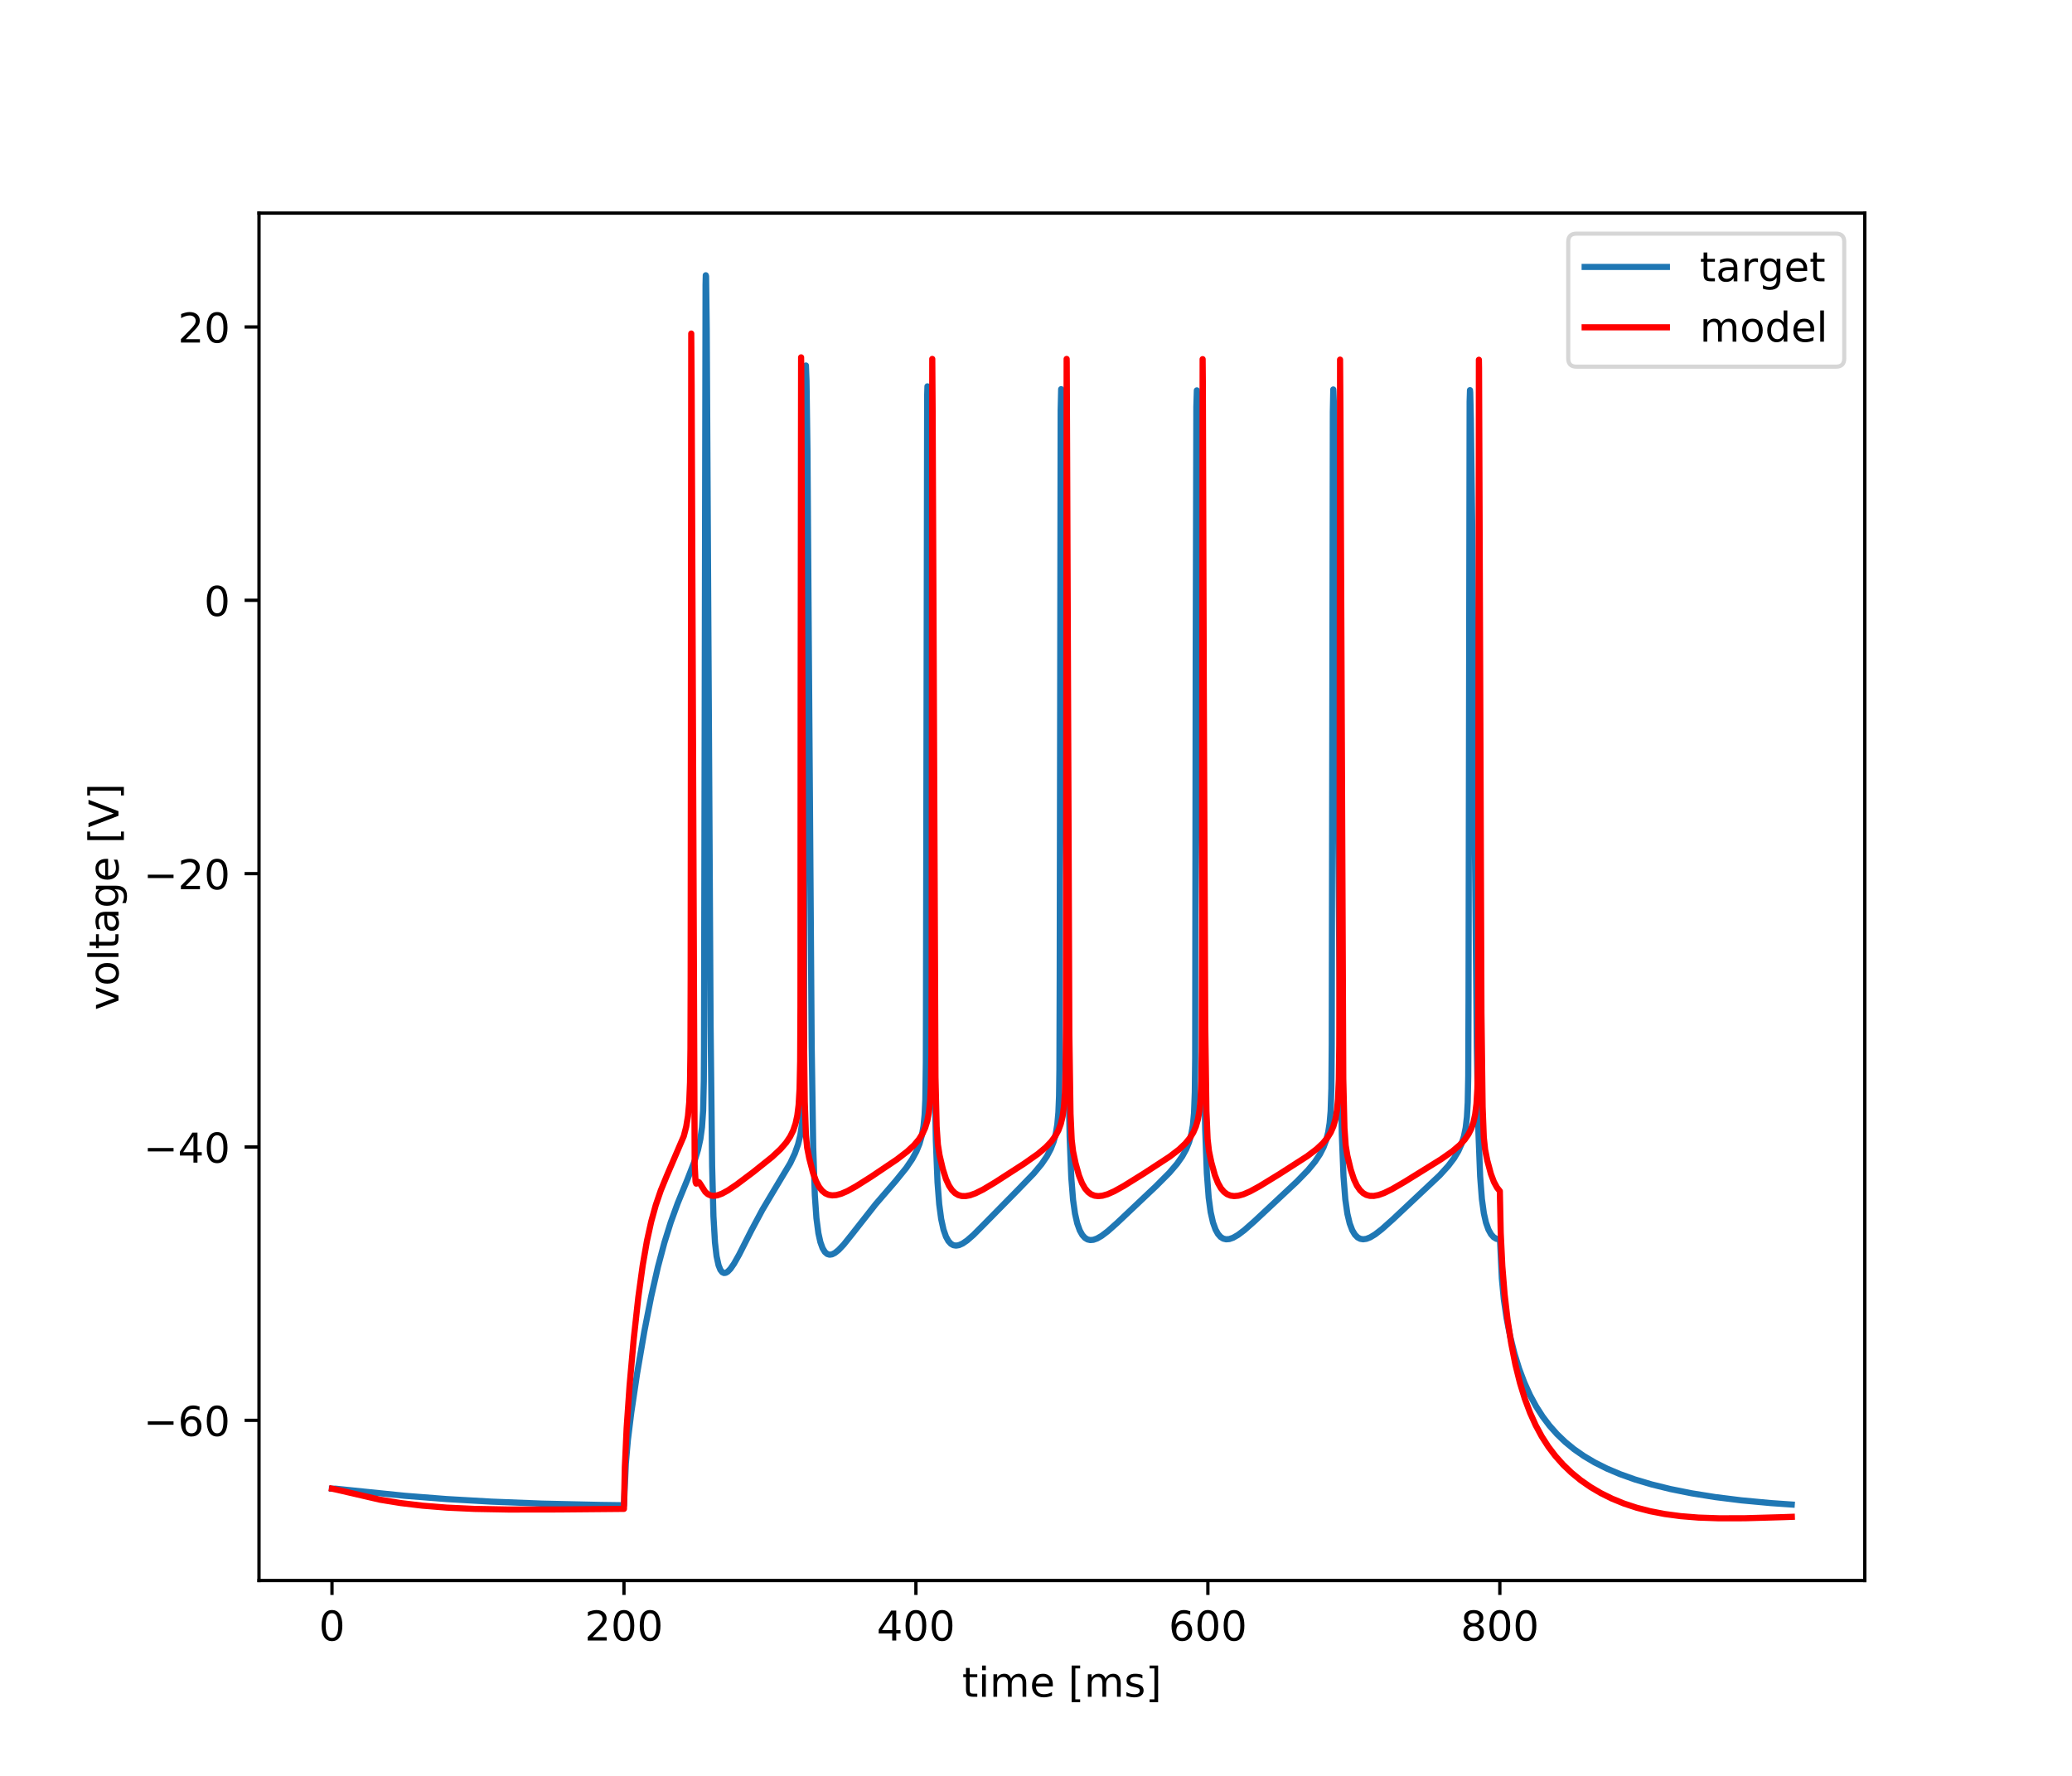 <?xml version="1.0" encoding="utf-8" standalone="no"?>
<!DOCTYPE svg PUBLIC "-//W3C//DTD SVG 1.1//EN"
  "http://www.w3.org/Graphics/SVG/1.1/DTD/svg11.dtd">
<!-- Created with matplotlib (https://matplotlib.org/) -->
<svg height="432pt" version="1.1" viewBox="0 0 504 432" width="504pt" xmlns="http://www.w3.org/2000/svg" xmlns:xlink="http://www.w3.org/1999/xlink">
 <defs>
  <style type="text/css">
*{stroke-linecap:butt;stroke-linejoin:round;}
  </style>
 </defs>
 <g id="figure_1">
  <g id="patch_1">
   <path d="M 0 432 
L 504 432 
L 504 0 
L 0 0 
z
" style="fill:#ffffff;"/>
  </g>
  <g id="axes_1">
   <g id="patch_2">
    <path d="M 63 384.48 
L 453.6 384.48 
L 453.6 51.84 
L 63 51.84 
z
" style="fill:#ffffff;"/>
   </g>
   <g id="matplotlib.axis_1">
    <g id="xtick_1">
     <g id="line2d_1">
      <defs>
       <path d="M 0 0 
L 0 3.5 
" id="m0ffbf4b174" style="stroke:#000000;stroke-width:0.8;"/>
      </defs>
      <g>
       <use style="stroke:#000000;stroke-width:0.8;" x="80.755" xlink:href="#m0ffbf4b174" y="384.48"/>
      </g>
     </g>
     <g id="text_1">
      <!-- 0 -->
      <defs>
       <path d="M 31.781 66.406 
Q 24.172 66.406 20.328 58.906 
Q 16.5 51.422 16.5 36.375 
Q 16.5 21.391 20.328 13.891 
Q 24.172 6.391 31.781 6.391 
Q 39.453 6.391 43.281 13.891 
Q 47.125 21.391 47.125 36.375 
Q 47.125 51.422 43.281 58.906 
Q 39.453 66.406 31.781 66.406 
z
M 31.781 74.219 
Q 44.047 74.219 50.516 64.516 
Q 56.984 54.828 56.984 36.375 
Q 56.984 17.969 50.516 8.266 
Q 44.047 -1.422 31.781 -1.422 
Q 19.531 -1.422 13.062 8.266 
Q 6.594 17.969 6.594 36.375 
Q 6.594 54.828 13.062 64.516 
Q 19.531 74.219 31.781 74.219 
z
" id="DejaVuSans-48"/>
      </defs>
      <g transform="translate(77.573 399.078)scale(0.1 -0.1)">
       <use xlink:href="#DejaVuSans-48"/>
      </g>
     </g>
    </g>
    <g id="xtick_2">
     <g id="line2d_2">
      <g>
       <use style="stroke:#000000;stroke-width:0.8;" x="151.773" xlink:href="#m0ffbf4b174" y="384.48"/>
      </g>
     </g>
     <g id="text_2">
      <!-- 200 -->
      <defs>
       <path d="M 19.188 8.297 
L 53.609 8.297 
L 53.609 0 
L 7.328 0 
L 7.328 8.297 
Q 12.938 14.109 22.625 23.891 
Q 32.328 33.688 34.812 36.531 
Q 39.547 41.844 41.422 45.531 
Q 43.312 49.219 43.312 52.781 
Q 43.312 58.594 39.234 62.25 
Q 35.156 65.922 28.609 65.922 
Q 23.969 65.922 18.812 64.312 
Q 13.672 62.703 7.812 59.422 
L 7.812 69.391 
Q 13.766 71.781 18.938 73 
Q 24.125 74.219 28.422 74.219 
Q 39.75 74.219 46.484 68.547 
Q 53.219 62.891 53.219 53.422 
Q 53.219 48.922 51.531 44.891 
Q 49.859 40.875 45.406 35.406 
Q 44.188 33.984 37.641 27.219 
Q 31.109 20.453 19.188 8.297 
z
" id="DejaVuSans-50"/>
      </defs>
      <g transform="translate(142.229 399.078)scale(0.1 -0.1)">
       <use xlink:href="#DejaVuSans-50"/>
       <use x="63.623" xlink:href="#DejaVuSans-48"/>
       <use x="127.246" xlink:href="#DejaVuSans-48"/>
      </g>
     </g>
    </g>
    <g id="xtick_3">
     <g id="line2d_3">
      <g>
       <use style="stroke:#000000;stroke-width:0.8;" x="222.791" xlink:href="#m0ffbf4b174" y="384.48"/>
      </g>
     </g>
     <g id="text_3">
      <!-- 400 -->
      <defs>
       <path d="M 37.797 64.312 
L 12.891 25.391 
L 37.797 25.391 
z
M 35.203 72.906 
L 47.609 72.906 
L 47.609 25.391 
L 58.016 25.391 
L 58.016 17.188 
L 47.609 17.188 
L 47.609 0 
L 37.797 0 
L 37.797 17.188 
L 4.891 17.188 
L 4.891 26.703 
z
" id="DejaVuSans-52"/>
      </defs>
      <g transform="translate(213.247 399.078)scale(0.1 -0.1)">
       <use xlink:href="#DejaVuSans-52"/>
       <use x="63.623" xlink:href="#DejaVuSans-48"/>
       <use x="127.246" xlink:href="#DejaVuSans-48"/>
      </g>
     </g>
    </g>
    <g id="xtick_4">
     <g id="line2d_4">
      <g>
       <use style="stroke:#000000;stroke-width:0.8;" x="293.809" xlink:href="#m0ffbf4b174" y="384.48"/>
      </g>
     </g>
     <g id="text_4">
      <!-- 600 -->
      <defs>
       <path d="M 33.016 40.375 
Q 26.375 40.375 22.484 35.828 
Q 18.609 31.297 18.609 23.391 
Q 18.609 15.531 22.484 10.953 
Q 26.375 6.391 33.016 6.391 
Q 39.656 6.391 43.531 10.953 
Q 47.406 15.531 47.406 23.391 
Q 47.406 31.297 43.531 35.828 
Q 39.656 40.375 33.016 40.375 
z
M 52.594 71.297 
L 52.594 62.312 
Q 48.875 64.062 45.094 64.984 
Q 41.312 65.922 37.594 65.922 
Q 27.828 65.922 22.672 59.328 
Q 17.531 52.734 16.797 39.406 
Q 19.672 43.656 24.016 45.922 
Q 28.375 48.188 33.594 48.188 
Q 44.578 48.188 50.953 41.516 
Q 57.328 34.859 57.328 23.391 
Q 57.328 12.156 50.688 5.359 
Q 44.047 -1.422 33.016 -1.422 
Q 20.359 -1.422 13.672 8.266 
Q 6.984 17.969 6.984 36.375 
Q 6.984 53.656 15.188 63.938 
Q 23.391 74.219 37.203 74.219 
Q 40.922 74.219 44.703 73.484 
Q 48.484 72.75 52.594 71.297 
z
" id="DejaVuSans-54"/>
      </defs>
      <g transform="translate(284.265 399.078)scale(0.1 -0.1)">
       <use xlink:href="#DejaVuSans-54"/>
       <use x="63.623" xlink:href="#DejaVuSans-48"/>
       <use x="127.246" xlink:href="#DejaVuSans-48"/>
      </g>
     </g>
    </g>
    <g id="xtick_5">
     <g id="line2d_5">
      <g>
       <use style="stroke:#000000;stroke-width:0.8;" x="364.827" xlink:href="#m0ffbf4b174" y="384.48"/>
      </g>
     </g>
     <g id="text_5">
      <!-- 800 -->
      <defs>
       <path d="M 31.781 34.625 
Q 24.75 34.625 20.719 30.859 
Q 16.703 27.094 16.703 20.516 
Q 16.703 13.922 20.719 10.156 
Q 24.75 6.391 31.781 6.391 
Q 38.812 6.391 42.859 10.172 
Q 46.922 13.969 46.922 20.516 
Q 46.922 27.094 42.891 30.859 
Q 38.875 34.625 31.781 34.625 
z
M 21.922 38.812 
Q 15.578 40.375 12.031 44.719 
Q 8.5 49.078 8.5 55.328 
Q 8.5 64.062 14.719 69.141 
Q 20.953 74.219 31.781 74.219 
Q 42.672 74.219 48.875 69.141 
Q 55.078 64.062 55.078 55.328 
Q 55.078 49.078 51.531 44.719 
Q 48 40.375 41.703 38.812 
Q 48.828 37.156 52.797 32.312 
Q 56.781 27.484 56.781 20.516 
Q 56.781 9.906 50.312 4.234 
Q 43.844 -1.422 31.781 -1.422 
Q 19.734 -1.422 13.25 4.234 
Q 6.781 9.906 6.781 20.516 
Q 6.781 27.484 10.781 32.312 
Q 14.797 37.156 21.922 38.812 
z
M 18.312 54.391 
Q 18.312 48.734 21.844 45.562 
Q 25.391 42.391 31.781 42.391 
Q 38.141 42.391 41.719 45.562 
Q 45.312 48.734 45.312 54.391 
Q 45.312 60.062 41.719 63.234 
Q 38.141 66.406 31.781 66.406 
Q 25.391 66.406 21.844 63.234 
Q 18.312 60.062 18.312 54.391 
z
" id="DejaVuSans-56"/>
      </defs>
      <g transform="translate(355.284 399.078)scale(0.1 -0.1)">
       <use xlink:href="#DejaVuSans-56"/>
       <use x="63.623" xlink:href="#DejaVuSans-48"/>
       <use x="127.246" xlink:href="#DejaVuSans-48"/>
      </g>
     </g>
    </g>
    <g id="text_6">
     <!-- time [ms] -->
     <defs>
      <path d="M 18.312 70.219 
L 18.312 54.688 
L 36.812 54.688 
L 36.812 47.703 
L 18.312 47.703 
L 18.312 18.016 
Q 18.312 11.328 20.141 9.422 
Q 21.969 7.516 27.594 7.516 
L 36.812 7.516 
L 36.812 0 
L 27.594 0 
Q 17.188 0 13.234 3.875 
Q 9.281 7.766 9.281 18.016 
L 9.281 47.703 
L 2.688 47.703 
L 2.688 54.688 
L 9.281 54.688 
L 9.281 70.219 
z
" id="DejaVuSans-116"/>
      <path d="M 9.422 54.688 
L 18.406 54.688 
L 18.406 0 
L 9.422 0 
z
M 9.422 75.984 
L 18.406 75.984 
L 18.406 64.594 
L 9.422 64.594 
z
" id="DejaVuSans-105"/>
      <path d="M 52 44.188 
Q 55.375 50.25 60.062 53.125 
Q 64.75 56 71.094 56 
Q 79.641 56 84.281 50.016 
Q 88.922 44.047 88.922 33.016 
L 88.922 0 
L 79.891 0 
L 79.891 32.719 
Q 79.891 40.578 77.094 44.375 
Q 74.312 48.188 68.609 48.188 
Q 61.625 48.188 57.562 43.547 
Q 53.516 38.922 53.516 30.906 
L 53.516 0 
L 44.484 0 
L 44.484 32.719 
Q 44.484 40.625 41.703 44.406 
Q 38.922 48.188 33.109 48.188 
Q 26.219 48.188 22.156 43.531 
Q 18.109 38.875 18.109 30.906 
L 18.109 0 
L 9.078 0 
L 9.078 54.688 
L 18.109 54.688 
L 18.109 46.188 
Q 21.188 51.219 25.484 53.609 
Q 29.781 56 35.688 56 
Q 41.656 56 45.828 52.969 
Q 50 49.953 52 44.188 
z
" id="DejaVuSans-109"/>
      <path d="M 56.203 29.594 
L 56.203 25.203 
L 14.891 25.203 
Q 15.484 15.922 20.484 11.062 
Q 25.484 6.203 34.422 6.203 
Q 39.594 6.203 44.453 7.469 
Q 49.312 8.734 54.109 11.281 
L 54.109 2.781 
Q 49.266 0.734 44.188 -0.344 
Q 39.109 -1.422 33.891 -1.422 
Q 20.797 -1.422 13.156 6.188 
Q 5.516 13.812 5.516 26.812 
Q 5.516 40.234 12.766 48.109 
Q 20.016 56 32.328 56 
Q 43.359 56 49.781 48.891 
Q 56.203 41.797 56.203 29.594 
z
M 47.219 32.234 
Q 47.125 39.594 43.094 43.984 
Q 39.062 48.391 32.422 48.391 
Q 24.906 48.391 20.391 44.141 
Q 15.875 39.891 15.188 32.172 
z
" id="DejaVuSans-101"/>
      <path id="DejaVuSans-32"/>
      <path d="M 8.594 75.984 
L 29.297 75.984 
L 29.297 69 
L 17.578 69 
L 17.578 -6.203 
L 29.297 -6.203 
L 29.297 -13.188 
L 8.594 -13.188 
z
" id="DejaVuSans-91"/>
      <path d="M 44.281 53.078 
L 44.281 44.578 
Q 40.484 46.531 36.375 47.5 
Q 32.281 48.484 27.875 48.484 
Q 21.188 48.484 17.844 46.438 
Q 14.5 44.391 14.5 40.281 
Q 14.5 37.156 16.891 35.375 
Q 19.281 33.594 26.516 31.984 
L 29.594 31.297 
Q 39.156 29.25 43.188 25.516 
Q 47.219 21.781 47.219 15.094 
Q 47.219 7.469 41.188 3.016 
Q 35.156 -1.422 24.609 -1.422 
Q 20.219 -1.422 15.453 -0.562 
Q 10.688 0.297 5.422 2 
L 5.422 11.281 
Q 10.406 8.688 15.234 7.391 
Q 20.062 6.109 24.812 6.109 
Q 31.156 6.109 34.562 8.281 
Q 37.984 10.453 37.984 14.406 
Q 37.984 18.062 35.516 20.016 
Q 33.062 21.969 24.703 23.781 
L 21.578 24.516 
Q 13.234 26.266 9.516 29.906 
Q 5.812 33.547 5.812 39.891 
Q 5.812 47.609 11.281 51.797 
Q 16.75 56 26.812 56 
Q 31.781 56 36.172 55.266 
Q 40.578 54.547 44.281 53.078 
z
" id="DejaVuSans-115"/>
      <path d="M 30.422 75.984 
L 30.422 -13.188 
L 9.719 -13.188 
L 9.719 -6.203 
L 21.391 -6.203 
L 21.391 69 
L 9.719 69 
L 9.719 75.984 
z
" id="DejaVuSans-93"/>
     </defs>
     <g transform="translate(234.038 412.757)scale(0.1 -0.1)">
      <use xlink:href="#DejaVuSans-116"/>
      <use x="39.209" xlink:href="#DejaVuSans-105"/>
      <use x="66.992" xlink:href="#DejaVuSans-109"/>
      <use x="164.404" xlink:href="#DejaVuSans-101"/>
      <use x="225.928" xlink:href="#DejaVuSans-32"/>
      <use x="257.715" xlink:href="#DejaVuSans-91"/>
      <use x="296.729" xlink:href="#DejaVuSans-109"/>
      <use x="394.141" xlink:href="#DejaVuSans-115"/>
      <use x="446.24" xlink:href="#DejaVuSans-93"/>
     </g>
    </g>
   </g>
   <g id="matplotlib.axis_2">
    <g id="ytick_1">
     <g id="line2d_6">
      <defs>
       <path d="M 0 0 
L -3.5 0 
" id="mbe06d7c6e5" style="stroke:#000000;stroke-width:0.8;"/>
      </defs>
      <g>
       <use style="stroke:#000000;stroke-width:0.8;" x="63" xlink:href="#mbe06d7c6e5" y="345.509"/>
      </g>
     </g>
     <g id="text_7">
      <!-- −60 -->
      <defs>
       <path d="M 10.594 35.5 
L 73.188 35.5 
L 73.188 27.203 
L 10.594 27.203 
z
" id="DejaVuSans-8722"/>
      </defs>
      <g transform="translate(34.895 349.308)scale(0.1 -0.1)">
       <use xlink:href="#DejaVuSans-8722"/>
       <use x="83.789" xlink:href="#DejaVuSans-54"/>
       <use x="147.412" xlink:href="#DejaVuSans-48"/>
      </g>
     </g>
    </g>
    <g id="ytick_2">
     <g id="line2d_7">
      <g>
       <use style="stroke:#000000;stroke-width:0.8;" x="63" xlink:href="#mbe06d7c6e5" y="279.015"/>
      </g>
     </g>
     <g id="text_8">
      <!-- −40 -->
      <g transform="translate(34.895 282.814)scale(0.1 -0.1)">
       <use xlink:href="#DejaVuSans-8722"/>
       <use x="83.789" xlink:href="#DejaVuSans-52"/>
       <use x="147.412" xlink:href="#DejaVuSans-48"/>
      </g>
     </g>
    </g>
    <g id="ytick_3">
     <g id="line2d_8">
      <g>
       <use style="stroke:#000000;stroke-width:0.8;" x="63" xlink:href="#mbe06d7c6e5" y="212.521"/>
      </g>
     </g>
     <g id="text_9">
      <!-- −20 -->
      <g transform="translate(34.895 216.321)scale(0.1 -0.1)">
       <use xlink:href="#DejaVuSans-8722"/>
       <use x="83.789" xlink:href="#DejaVuSans-50"/>
       <use x="147.412" xlink:href="#DejaVuSans-48"/>
      </g>
     </g>
    </g>
    <g id="ytick_4">
     <g id="line2d_9">
      <g>
       <use style="stroke:#000000;stroke-width:0.8;" x="63" xlink:href="#mbe06d7c6e5" y="146.028"/>
      </g>
     </g>
     <g id="text_10">
      <!-- 0 -->
      <g transform="translate(49.638 149.827)scale(0.1 -0.1)">
       <use xlink:href="#DejaVuSans-48"/>
      </g>
     </g>
    </g>
    <g id="ytick_5">
     <g id="line2d_10">
      <g>
       <use style="stroke:#000000;stroke-width:0.8;" x="63" xlink:href="#mbe06d7c6e5" y="79.534"/>
      </g>
     </g>
     <g id="text_11">
      <!-- 20 -->
      <g transform="translate(43.275 83.333)scale(0.1 -0.1)">
       <use xlink:href="#DejaVuSans-50"/>
       <use x="63.623" xlink:href="#DejaVuSans-48"/>
      </g>
     </g>
    </g>
    <g id="text_12">
     <!-- voltage [V] -->
     <defs>
      <path d="M 2.984 54.688 
L 12.5 54.688 
L 29.594 8.797 
L 46.688 54.688 
L 56.203 54.688 
L 35.688 0 
L 23.484 0 
z
" id="DejaVuSans-118"/>
      <path d="M 30.609 48.391 
Q 23.391 48.391 19.188 42.75 
Q 14.984 37.109 14.984 27.297 
Q 14.984 17.484 19.156 11.844 
Q 23.344 6.203 30.609 6.203 
Q 37.797 6.203 41.984 11.859 
Q 46.188 17.531 46.188 27.297 
Q 46.188 37.016 41.984 42.703 
Q 37.797 48.391 30.609 48.391 
z
M 30.609 56 
Q 42.328 56 49.016 48.375 
Q 55.719 40.766 55.719 27.297 
Q 55.719 13.875 49.016 6.219 
Q 42.328 -1.422 30.609 -1.422 
Q 18.844 -1.422 12.172 6.219 
Q 5.516 13.875 5.516 27.297 
Q 5.516 40.766 12.172 48.375 
Q 18.844 56 30.609 56 
z
" id="DejaVuSans-111"/>
      <path d="M 9.422 75.984 
L 18.406 75.984 
L 18.406 0 
L 9.422 0 
z
" id="DejaVuSans-108"/>
      <path d="M 34.281 27.484 
Q 23.391 27.484 19.188 25 
Q 14.984 22.516 14.984 16.5 
Q 14.984 11.719 18.141 8.906 
Q 21.297 6.109 26.703 6.109 
Q 34.188 6.109 38.703 11.406 
Q 43.219 16.703 43.219 25.484 
L 43.219 27.484 
z
M 52.203 31.203 
L 52.203 0 
L 43.219 0 
L 43.219 8.297 
Q 40.141 3.328 35.547 0.953 
Q 30.953 -1.422 24.312 -1.422 
Q 15.922 -1.422 10.953 3.297 
Q 6 8.016 6 15.922 
Q 6 25.141 12.172 29.828 
Q 18.359 34.516 30.609 34.516 
L 43.219 34.516 
L 43.219 35.406 
Q 43.219 41.609 39.141 45 
Q 35.062 48.391 27.688 48.391 
Q 23 48.391 18.547 47.266 
Q 14.109 46.141 10.016 43.891 
L 10.016 52.203 
Q 14.938 54.109 19.578 55.047 
Q 24.219 56 28.609 56 
Q 40.484 56 46.344 49.844 
Q 52.203 43.703 52.203 31.203 
z
" id="DejaVuSans-97"/>
      <path d="M 45.406 27.984 
Q 45.406 37.75 41.375 43.109 
Q 37.359 48.484 30.078 48.484 
Q 22.859 48.484 18.828 43.109 
Q 14.797 37.75 14.797 27.984 
Q 14.797 18.266 18.828 12.891 
Q 22.859 7.516 30.078 7.516 
Q 37.359 7.516 41.375 12.891 
Q 45.406 18.266 45.406 27.984 
z
M 54.391 6.781 
Q 54.391 -7.172 48.188 -13.984 
Q 42 -20.797 29.203 -20.797 
Q 24.469 -20.797 20.266 -20.094 
Q 16.062 -19.391 12.109 -17.922 
L 12.109 -9.188 
Q 16.062 -11.328 19.922 -12.344 
Q 23.781 -13.375 27.781 -13.375 
Q 36.625 -13.375 41.016 -8.766 
Q 45.406 -4.156 45.406 5.172 
L 45.406 9.625 
Q 42.625 4.781 38.281 2.391 
Q 33.938 0 27.875 0 
Q 17.828 0 11.672 7.656 
Q 5.516 15.328 5.516 27.984 
Q 5.516 40.672 11.672 48.328 
Q 17.828 56 27.875 56 
Q 33.938 56 38.281 53.609 
Q 42.625 51.219 45.406 46.391 
L 45.406 54.688 
L 54.391 54.688 
z
" id="DejaVuSans-103"/>
      <path d="M 28.609 0 
L 0.781 72.906 
L 11.078 72.906 
L 34.188 11.531 
L 57.328 72.906 
L 67.578 72.906 
L 39.797 0 
z
" id="DejaVuSans-86"/>
     </defs>
     <g transform="translate(28.816 245.754)rotate(-90)scale(0.1 -0.1)">
      <use xlink:href="#DejaVuSans-118"/>
      <use x="59.18" xlink:href="#DejaVuSans-111"/>
      <use x="120.361" xlink:href="#DejaVuSans-108"/>
      <use x="148.145" xlink:href="#DejaVuSans-116"/>
      <use x="187.354" xlink:href="#DejaVuSans-97"/>
      <use x="248.633" xlink:href="#DejaVuSans-103"/>
      <use x="312.109" xlink:href="#DejaVuSans-101"/>
      <use x="373.633" xlink:href="#DejaVuSans-32"/>
      <use x="405.42" xlink:href="#DejaVuSans-91"/>
      <use x="444.434" xlink:href="#DejaVuSans-86"/>
      <use x="512.842" xlink:href="#DejaVuSans-93"/>
     </g>
    </g>
   </g>
   <g id="line2d_11">
    <path clip-path="url(#pc177cf15b3)" d="M 80.755 362.133 
L 81.696 362.144 
L 85.744 362.563 
L 98.562 363.873 
L 108.665 364.664 
L 119.566 365.29 
L 131.763 365.763 
L 146.074 366.087 
L 151.773 366.165 
L 151.862 364.162 
L 152.234 355.998 
L 152.731 350.284 
L 153.566 343.533 
L 154.986 334.02 
L 156.726 323.886 
L 158.413 315.316 
L 160.029 308.218 
L 161.591 302.346 
L 163.153 297.345 
L 164.84 292.71 
L 167.237 286.857 
L 168.941 282.464 
L 169.794 279.664 
L 170.362 277.054 
L 170.752 274.226 
L 171.036 270.164 
L 171.196 263.003 
L 171.249 255.041 
L 171.622 69.28 
L 171.676 66.96 
L 171.747 67.199 
L 171.906 79.916 
L 172.19 132.136 
L 172.847 249.382 
L 173.22 283.585 
L 173.54 295.852 
L 173.913 302.248 
L 174.303 305.595 
L 174.783 307.786 
L 175.226 308.89 
L 175.688 309.477 
L 176.096 309.669 
L 176.523 309.626 
L 177.02 309.336 
L 177.677 308.657 
L 178.529 307.431 
L 179.772 305.227 
L 182.808 299.228 
L 185.471 294.253 
L 188.134 289.776 
L 192.218 282.966 
L 193.336 280.591 
L 194.117 278.4 
L 194.685 276.087 
L 195.094 273.318 
L 195.325 270.387 
L 195.502 264.489 
L 195.573 255.339 
L 195.626 228.102 
L 195.84 97.502 
L 196.017 88.949 
L 196.035 88.908 
L 196.177 92.614 
L 196.408 109.537 
L 196.745 157.904 
L 197.437 254.618 
L 197.81 279.13 
L 198.201 290.747 
L 198.591 296.332 
L 199.071 299.996 
L 199.55 302.145 
L 200.083 303.625 
L 200.651 304.561 
L 201.219 305.049 
L 201.787 305.216 
L 202.391 305.131 
L 203.083 304.791 
L 203.989 304.068 
L 205.232 302.752 
L 207.22 300.27 
L 212.99 292.94 
L 217.855 287.297 
L 220.412 284.141 
L 221.885 281.976 
L 222.915 280.073 
L 223.661 278.238 
L 224.229 276.229 
L 224.637 273.923 
L 224.904 271.222 
L 225.081 267.498 
L 225.206 258.328 
L 225.241 244.942 
L 225.525 96.308 
L 225.596 93.978 
L 225.667 94.525 
L 225.862 102.377 
L 226.164 126.531 
L 226.679 194.959 
L 227.23 256.191 
L 227.638 277.372 
L 228.046 287.604 
L 228.455 292.925 
L 228.934 296.524 
L 229.502 299.11 
L 230.106 300.833 
L 230.692 301.895 
L 231.313 302.571 
L 231.899 302.903 
L 232.538 303.01 
L 233.266 302.892 
L 234.154 302.496 
L 235.237 301.757 
L 236.781 300.41 
L 239.32 297.862 
L 247.416 289.63 
L 251.447 285.466 
L 253.346 283.184 
L 254.643 281.286 
L 255.601 279.481 
L 256.276 277.76 
L 256.809 275.78 
L 257.181 273.549 
L 257.448 270.576 
L 257.608 266.664 
L 257.696 260.215 
L 257.767 237.255 
L 257.998 99.888 
L 258.122 94.665 
L 258.158 95.268 
L 258.264 98.715 
L 258.566 118.937 
L 258.957 162.915 
L 259.756 254.754 
L 260.182 276.486 
L 260.59 286.534 
L 261.016 291.872 
L 261.496 295.261 
L 262.028 297.582 
L 262.65 299.315 
L 263.271 300.423 
L 263.893 301.113 
L 264.532 301.504 
L 265.207 301.658 
L 265.952 301.593 
L 266.84 301.284 
L 267.958 300.643 
L 269.45 299.515 
L 271.722 297.495 
L 281.203 288.533 
L 284.452 285.268 
L 286.299 283.11 
L 287.577 281.292 
L 288.518 279.584 
L 289.246 277.795 
L 289.779 275.883 
L 290.152 273.764 
L 290.436 270.807 
L 290.631 265.719 
L 290.72 257.393 
L 290.844 160.903 
L 291.004 99.035 
L 291.128 94.955 
L 291.164 95.48 
L 291.341 102.867 
L 291.643 126.32 
L 292.176 191.671 
L 292.762 254.249 
L 293.152 274.621 
L 293.561 285.453 
L 294.004 291.342 
L 294.484 294.862 
L 295.052 297.373 
L 295.673 299.104 
L 296.277 300.189 
L 296.916 300.909 
L 297.555 301.309 
L 298.248 301.474 
L 299.029 301.411 
L 299.952 301.09 
L 301.142 300.406 
L 302.686 299.24 
L 305.154 297.062 
L 315.452 287.435 
L 318.151 284.662 
L 319.837 282.621 
L 321.062 280.787 
L 321.95 279.053 
L 322.589 277.339 
L 323.069 275.455 
L 323.424 273.197 
L 323.672 270.277 
L 323.85 264.788 
L 323.939 254.011 
L 323.974 233.618 
L 324.205 100.271 
L 324.311 94.739 
L 324.347 95.214 
L 324.453 98.205 
L 324.755 118.108 
L 325.164 163.348 
L 325.963 254.071 
L 326.389 275.888 
L 326.797 286.162 
L 327.241 291.776 
L 327.738 295.244 
L 328.306 297.624 
L 328.928 299.266 
L 329.584 300.362 
L 330.241 301.02 
L 330.881 301.356 
L 331.573 301.469 
L 332.372 301.358 
L 333.295 300.997 
L 334.485 300.28 
L 336.136 299.001 
L 338.835 296.589 
L 350.198 285.908 
L 352.275 283.622 
L 353.677 281.768 
L 354.725 280.023 
L 355.506 278.289 
L 356.092 276.434 
L 356.518 274.332 
L 356.82 271.717 
L 357.015 268.18 
L 357.14 261.82 
L 357.211 242.915 
L 357.477 97.724 
L 357.566 94.902 
L 357.619 95.481 
L 357.779 101.97 
L 358.116 128.365 
L 358.649 194.3 
L 359.217 254.497 
L 359.625 275.62 
L 360.034 286.129 
L 360.46 291.678 
L 360.939 295.144 
L 361.454 297.414 
L 362.058 299.116 
L 362.679 300.238 
L 363.318 300.952 
L 363.975 301.351 
L 364.65 301.503 
L 364.863 301.507 
L 364.969 303.695 
L 365.307 310.925 
L 365.786 316.023 
L 366.461 320.622 
L 367.348 325.136 
L 368.396 329.326 
L 369.532 333 
L 370.775 336.308 
L 372.16 339.37 
L 373.634 342.096 
L 375.214 344.562 
L 376.9 346.796 
L 378.729 348.857 
L 380.735 350.782 
L 382.901 352.553 
L 385.281 354.209 
L 387.89 355.755 
L 390.82 357.225 
L 394.051 358.595 
L 397.673 359.887 
L 401.739 361.098 
L 406.337 362.23 
L 411.451 363.256 
L 417.168 364.174 
L 423.577 364.973 
L 430.732 365.639 
L 435.828 365.994 
L 435.828 365.994 
" style="fill:none;stroke:#1f77b4;stroke-linecap:square;stroke-width:1.5;"/>
   </g>
   <g id="line2d_12">
    <path clip-path="url(#pc177cf15b3)" d="M 80.755 362.133 
L 81.482 362.283 
L 92.473 364.826 
L 97.462 365.635 
L 102.788 366.27 
L 108.647 366.741 
L 115.394 367.054 
L 123.738 367.208 
L 135.918 367.189 
L 151.773 367.045 
L 151.986 356.935 
L 152.43 347.35 
L 153.14 337.086 
L 154.152 325.707 
L 155.27 315.533 
L 156.336 307.788 
L 157.365 301.87 
L 158.413 297.124 
L 159.514 293.152 
L 160.739 289.567 
L 162.177 286.055 
L 166.331 276.367 
L 166.917 274.083 
L 167.343 271.507 
L 167.645 268.196 
L 167.841 263.315 
L 167.947 255.149 
L 168 238 
L 168.142 81.139 
L 168.231 93.655 
L 168.977 283.268 
L 169.19 287.519 
L 169.35 287.929 
L 169.367 287.924 
L 169.563 287.694 
L 169.847 287.49 
L 170.06 287.613 
L 170.415 288.139 
L 171.551 289.937 
L 172.208 290.512 
L 172.883 290.812 
L 173.629 290.9 
L 174.516 290.77 
L 175.617 290.367 
L 177.055 289.588 
L 179.168 288.166 
L 183.252 285.096 
L 187.797 281.456 
L 189.856 279.534 
L 191.206 277.984 
L 192.2 276.507 
L 192.946 274.995 
L 193.514 273.324 
L 193.94 271.364 
L 194.259 268.8 
L 194.49 264.92 
L 194.632 258.213 
L 194.703 244.827 
L 194.756 167.752 
L 194.863 86.93 
L 194.899 89.467 
L 195.041 129.162 
L 195.467 243.726 
L 195.751 268.023 
L 196.035 276.101 
L 196.337 279.176 
L 196.834 281.718 
L 197.757 285.283 
L 198.503 287.334 
L 199.231 288.715 
L 199.976 289.666 
L 200.74 290.284 
L 201.539 290.644 
L 202.409 290.788 
L 203.403 290.718 
L 204.593 290.401 
L 206.102 289.755 
L 208.214 288.589 
L 211.89 286.268 
L 218.157 282.05 
L 220.714 280.081 
L 222.347 278.555 
L 223.519 277.163 
L 224.389 275.788 
L 225.046 274.341 
L 225.561 272.661 
L 225.951 270.603 
L 226.235 267.899 
L 226.431 263.924 
L 226.555 256.725 
L 226.626 236.992 
L 226.768 87.316 
L 226.857 100.109 
L 227.549 262.032 
L 227.833 274.035 
L 228.135 278.43 
L 228.543 281.017 
L 229.342 284.416 
L 230.106 286.815 
L 230.834 288.411 
L 231.562 289.502 
L 232.307 290.238 
L 233.089 290.702 
L 233.923 290.937 
L 234.846 290.963 
L 235.947 290.762 
L 237.314 290.271 
L 239.143 289.358 
L 242.001 287.651 
L 249.085 283.084 
L 252.477 280.695 
L 254.394 279.086 
L 255.726 277.691 
L 256.702 276.357 
L 257.448 274.967 
L 258.016 273.444 
L 258.46 271.61 
L 258.797 269.219 
L 259.028 266.01 
L 259.188 260.521 
L 259.276 249.566 
L 259.33 205.971 
L 259.454 87.315 
L 259.472 88.17 
L 259.578 112.523 
L 260.111 251.744 
L 260.395 270.926 
L 260.679 277.236 
L 261.016 280.077 
L 261.62 282.945 
L 262.455 285.943 
L 263.2 287.831 
L 263.928 289.101 
L 264.674 289.973 
L 265.437 290.535 
L 266.254 290.859 
L 267.142 290.969 
L 268.172 290.864 
L 269.414 290.504 
L 271.03 289.79 
L 273.374 288.486 
L 278.203 285.483 
L 284.523 281.355 
L 286.814 279.597 
L 288.341 278.154 
L 289.441 276.815 
L 290.258 275.481 
L 290.897 274.008 
L 291.394 272.274 
L 291.767 270.122 
L 292.034 267.258 
L 292.211 263.045 
L 292.318 255.918 
L 292.389 231.517 
L 292.531 87.368 
L 292.584 93.464 
L 292.815 167.677 
L 293.17 249.663 
L 293.454 270.336 
L 293.738 277.056 
L 294.075 279.992 
L 294.661 282.795 
L 295.514 285.873 
L 296.259 287.772 
L 296.987 289.053 
L 297.733 289.935 
L 298.496 290.506 
L 299.313 290.84 
L 300.201 290.959 
L 301.23 290.865 
L 302.473 290.517 
L 304.089 289.817 
L 306.415 288.543 
L 311.244 285.583 
L 317.973 281.261 
L 320.263 279.523 
L 321.772 278.111 
L 322.873 276.785 
L 323.69 275.462 
L 324.329 274.001 
L 324.826 272.283 
L 325.199 270.155 
L 325.465 267.342 
L 325.661 262.578 
L 325.767 254.32 
L 325.821 236.619 
L 325.963 87.481 
L 326.051 100.308 
L 326.744 262.384 
L 327.028 274.41 
L 327.33 278.648 
L 327.738 281.131 
L 328.555 284.506 
L 329.336 286.883 
L 330.064 288.427 
L 330.81 289.509 
L 331.573 290.233 
L 332.354 290.676 
L 333.206 290.903 
L 334.165 290.921 
L 335.284 290.712 
L 336.686 290.212 
L 338.586 289.283 
L 341.675 287.49 
L 350.517 282.007 
L 353.305 280.049 
L 355.045 278.565 
L 356.27 277.238 
L 357.175 275.941 
L 357.867 274.57 
L 358.418 272.97 
L 358.826 271.093 
L 359.146 268.493 
L 359.359 264.883 
L 359.501 258.35 
L 359.572 245.754 
L 359.625 175.387 
L 359.732 87.516 
L 359.767 89.584 
L 359.909 128.502 
L 360.353 246.456 
L 360.637 269.279 
L 360.921 276.643 
L 361.241 279.64 
L 361.773 282.288 
L 362.643 285.533 
L 363.389 287.513 
L 364.135 288.883 
L 364.827 289.752 
L 365.04 299.947 
L 365.431 308 
L 365.981 314.808 
L 366.709 321.079 
L 367.597 326.828 
L 368.609 331.939 
L 369.71 336.372 
L 370.899 340.254 
L 372.178 343.672 
L 373.545 346.7 
L 375.018 349.427 
L 376.616 351.916 
L 378.338 354.187 
L 380.22 356.3 
L 382.262 358.255 
L 384.464 360.055 
L 386.843 361.712 
L 389.4 363.22 
L 392.116 364.563 
L 395.01 365.746 
L 398.099 366.765 
L 401.384 367.614 
L 404.935 368.299 
L 408.805 368.816 
L 413.137 369.165 
L 418.162 369.341 
L 424.429 369.326 
L 433.821 369.056 
L 435.845 368.983 
L 435.845 368.983 
" style="fill:none;stroke:#ff0000;stroke-linecap:square;stroke-width:1.5;"/>
   </g>
   <g id="patch_3">
    <path d="M 63 384.48 
L 63 51.84 
" style="fill:none;stroke:#000000;stroke-linecap:square;stroke-linejoin:miter;stroke-width:0.8;"/>
   </g>
   <g id="patch_4">
    <path d="M 453.6 384.48 
L 453.6 51.84 
" style="fill:none;stroke:#000000;stroke-linecap:square;stroke-linejoin:miter;stroke-width:0.8;"/>
   </g>
   <g id="patch_5">
    <path d="M 63 384.48 
L 453.6 384.48 
" style="fill:none;stroke:#000000;stroke-linecap:square;stroke-linejoin:miter;stroke-width:0.8;"/>
   </g>
   <g id="patch_6">
    <path d="M 63 51.84 
L 453.6 51.84 
" style="fill:none;stroke:#000000;stroke-linecap:square;stroke-linejoin:miter;stroke-width:0.8;"/>
   </g>
   <g id="legend_1">
    <g id="patch_7">
     <path d="M 383.461 89.196 
L 446.6 89.196 
Q 448.6 89.196 448.6 87.196 
L 448.6 58.84 
Q 448.6 56.84 446.6 56.84 
L 383.461 56.84 
Q 381.461 56.84 381.461 58.84 
L 381.461 87.196 
Q 381.461 89.196 383.461 89.196 
z
" style="fill:#ffffff;opacity:0.8;stroke:#cccccc;stroke-linejoin:miter;"/>
    </g>
    <g id="line2d_13">
     <path d="M 385.461 64.938 
L 405.461 64.938 
" style="fill:none;stroke:#1f77b4;stroke-linecap:square;stroke-width:1.5;"/>
    </g>
    <g id="line2d_14"/>
    <g id="text_13">
     <!-- target -->
     <defs>
      <path d="M 41.109 46.297 
Q 39.594 47.172 37.812 47.578 
Q 36.031 48 33.891 48 
Q 26.266 48 22.188 43.047 
Q 18.109 38.094 18.109 28.812 
L 18.109 0 
L 9.078 0 
L 9.078 54.688 
L 18.109 54.688 
L 18.109 46.188 
Q 20.953 51.172 25.484 53.578 
Q 30.031 56 36.531 56 
Q 37.453 56 38.578 55.875 
Q 39.703 55.766 41.062 55.516 
z
" id="DejaVuSans-114"/>
     </defs>
     <g transform="translate(413.461 68.438)scale(0.1 -0.1)">
      <use xlink:href="#DejaVuSans-116"/>
      <use x="39.209" xlink:href="#DejaVuSans-97"/>
      <use x="100.488" xlink:href="#DejaVuSans-114"/>
      <use x="141.586" xlink:href="#DejaVuSans-103"/>
      <use x="205.062" xlink:href="#DejaVuSans-101"/>
      <use x="266.586" xlink:href="#DejaVuSans-116"/>
     </g>
    </g>
    <g id="line2d_15">
     <path d="M 385.461 79.617 
L 405.461 79.617 
" style="fill:none;stroke:#ff0000;stroke-linecap:square;stroke-width:1.5;"/>
    </g>
    <g id="line2d_16"/>
    <g id="text_14">
     <!-- model -->
     <defs>
      <path d="M 45.406 46.391 
L 45.406 75.984 
L 54.391 75.984 
L 54.391 0 
L 45.406 0 
L 45.406 8.203 
Q 42.578 3.328 38.25 0.953 
Q 33.938 -1.422 27.875 -1.422 
Q 17.969 -1.422 11.734 6.484 
Q 5.516 14.406 5.516 27.297 
Q 5.516 40.188 11.734 48.094 
Q 17.969 56 27.875 56 
Q 33.938 56 38.25 53.625 
Q 42.578 51.266 45.406 46.391 
z
M 14.797 27.297 
Q 14.797 17.391 18.875 11.75 
Q 22.953 6.109 30.078 6.109 
Q 37.203 6.109 41.297 11.75 
Q 45.406 17.391 45.406 27.297 
Q 45.406 37.203 41.297 42.844 
Q 37.203 48.484 30.078 48.484 
Q 22.953 48.484 18.875 42.844 
Q 14.797 37.203 14.797 27.297 
z
" id="DejaVuSans-100"/>
     </defs>
     <g transform="translate(413.461 83.117)scale(0.1 -0.1)">
      <use xlink:href="#DejaVuSans-109"/>
      <use x="97.412" xlink:href="#DejaVuSans-111"/>
      <use x="158.594" xlink:href="#DejaVuSans-100"/>
      <use x="222.07" xlink:href="#DejaVuSans-101"/>
      <use x="283.594" xlink:href="#DejaVuSans-108"/>
     </g>
    </g>
   </g>
  </g>
 </g>
 <defs>
  <clipPath id="pc177cf15b3">
   <rect height="332.64" width="390.6" x="63" y="51.84"/>
  </clipPath>
 </defs>
</svg>
